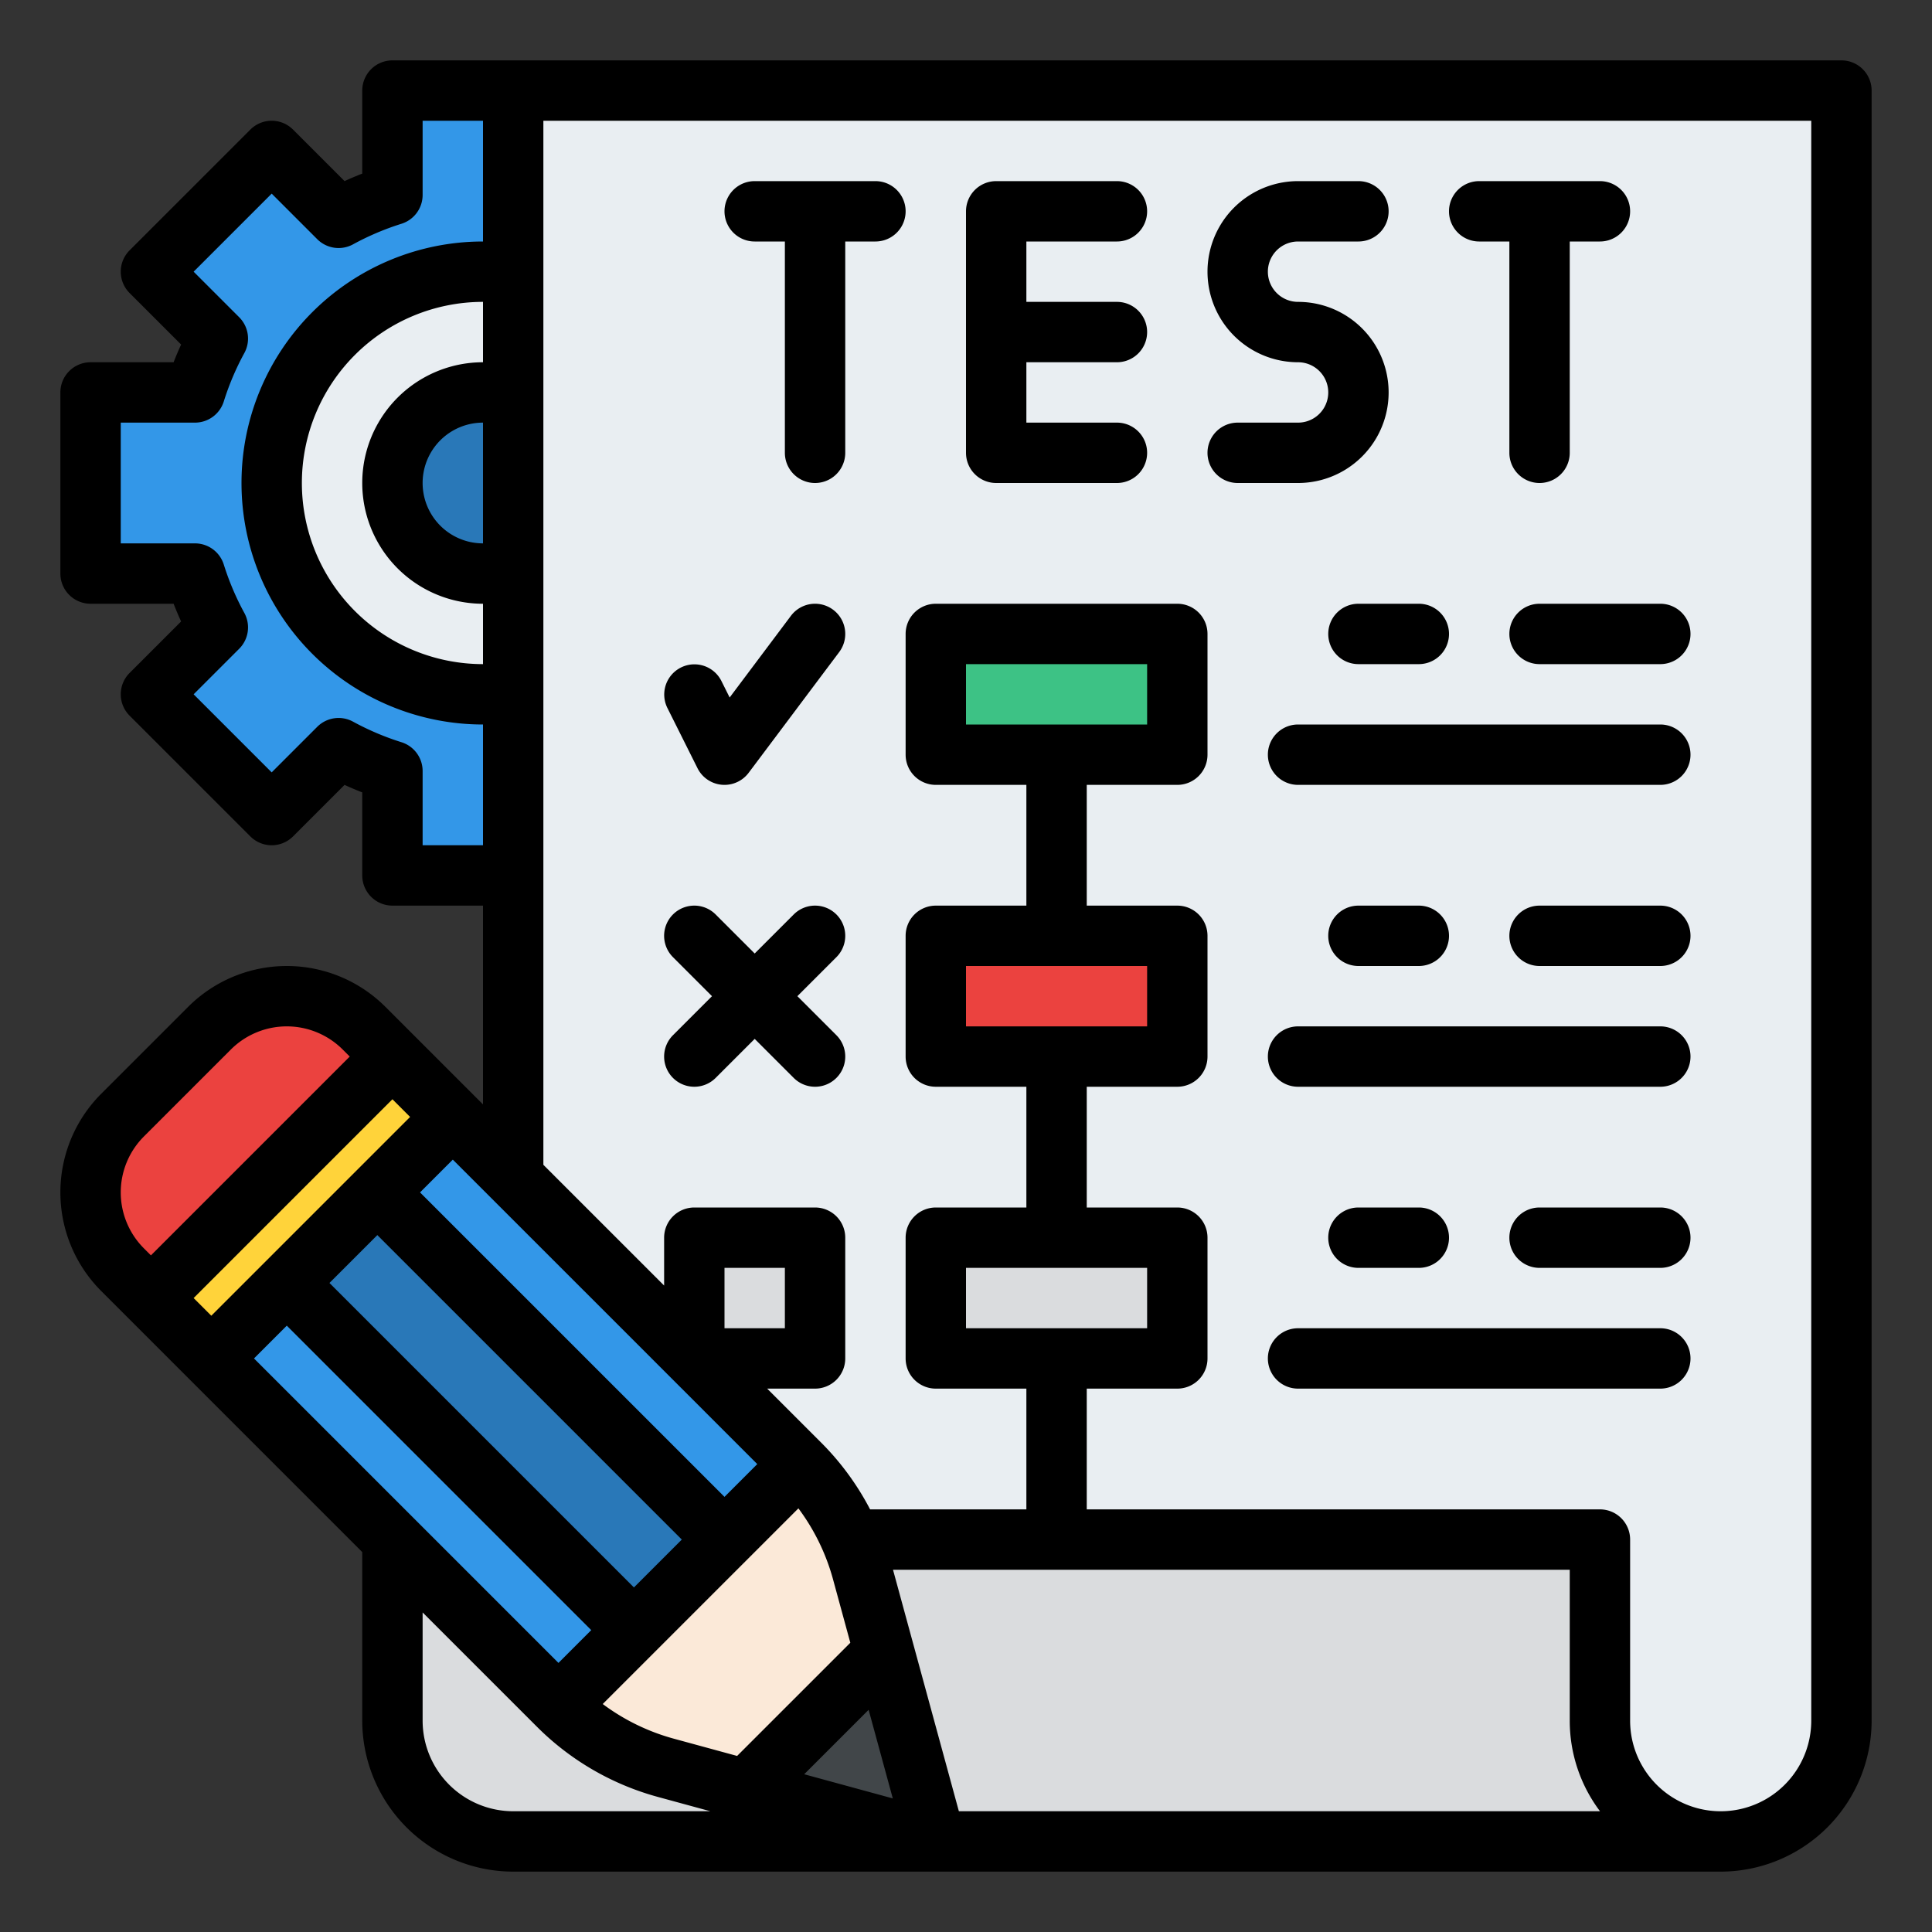 <svg id="Filled" height="512" viewBox="0 0 512 512" width="512" xmlns="http://www.w3.org/2000/svg"><rect x="0" y="0" width="512" height="512" fill="#333333" stroke="none"/><path d="m204.33 104a79.349 79.349 0 0 0 -6.06-14.27l17.73-17.73-32-32-17.73 17.73a79.349 79.349 0 0 0 -14.27-6.06v-27.67h-48v27.67a79.349 79.349 0 0 0 -14.27 6.06l-17.73-17.73-32 32 17.73 17.73a79.349 79.349 0 0 0 -6.06 14.27h-27.67v48h27.67a79.349 79.349 0 0 0 6.06 14.27l-17.73 17.73 32 32 17.73-17.73a79.349 79.349 0 0 0 14.27 6.06v27.67h48v-27.67a79.349 79.349 0 0 0 14.27-6.06l17.73 17.73 32-32-17.73-17.73a79.349 79.349 0 0 0 6.06-14.27h27.67v-48z" fill="#3397e8"/><circle cx="128" cy="128" fill="#e9eef2" r="56"/><circle cx="128" cy="128" fill="#2978b8" r="24"/><path d="m456 488a32 32 0 0 0 32-32v-432h-352v464z" fill="#e9eef2"/><path d="m104 408h320v48a32 32 0 0 0 32 32h-320a32 32 0 0 1 -32-32z" fill="#dadcde"/><path d="m184 328h32v32h-32z" fill="#dadcde"/><path d="m248 168h64v32h-64z" fill="#3dc285"/><path d="m248 248h64v32h-64z" fill="#eb423f"/><path d="m248 328h64v32h-64z" fill="#dadcde"/><path d="m228.472 416.4a64.007 64.007 0 0 0 -16.49-28.415l-115.5-115.5a28.971 28.971 0 0 0 -20.482-8.485 28.971 28.971 0 0 0 -20.485 8.485l-23.03 23.03a28.971 28.971 0 0 0 0 40.97l115.5 115.5a64 64 0 0 0 28.415 16.49l71.6 19.525z" fill="#fbe9d8"/><path d="m197.72 474.28 50.28 13.72-13.72-50.28z" fill="#414649"/><path d="m56 360 91.98 91.98.02.02 64-64-.02-.02-91.98-91.98z" fill="#3397e8"/><path d="m115.029 304.118h33.941v135.765h-33.941z" fill="#2978b8" transform="matrix(.707 -.707 .707 .707 -224.382 202.294)"/><path d="m55.515 272.485-23.03 23.03a28.971 28.971 0 0 0 -8.485 20.485 28.969 28.969 0 0 0 8.485 20.485l23.515 23.515 64-64-23.515-23.515a28.971 28.971 0 0 0 -20.485-8.485 28.971 28.971 0 0 0 -20.485 8.485z" fill="#eb423f"/><path d="m34.745 308.686h90.51v22.627h-90.51z" fill="#ffd33a" transform="matrix(.707 -.707 .707 .707 -202.843 150.294)"/><path d="m488 16h-384a8 8 0 0 0 -8 8v22.006q-2.371.925-4.69 1.989l-13.653-13.652a8 8 0 0 0 -11.314 0l-32 32a8 8 0 0 0 0 11.314l13.657 13.652q-1.067 2.315-1.994 4.691h-22.006a8 8 0 0 0 -8 8v48a8 8 0 0 0 8 8h22.006q.925 2.373 1.989 4.691l-13.652 13.652a8 8 0 0 0 0 11.314l32 32a8 8 0 0 0 11.314 0l13.653-13.652q2.316 1.062 4.69 1.989v22.006a8 8 0 0 0 8 8h24v52.68l-25.857-25.851a36.971 36.971 0 0 0 -52.286 0l-23.028 23.028a36.971 36.971 0 0 0 0 52.285l69.171 69.173v44.685a40.045 40.045 0 0 0 40 40h320a40.045 40.045 0 0 0 40-40v-432a8 8 0 0 0 -8-8zm-360 160a48 48 0 0 1 0-96v16a32 32 0 0 0 0 64zm0-32a16 16 0 0 1 0-32zm-16 80v-19.67a8 8 0 0 0 -5.608-7.634 71.454 71.454 0 0 1 -12.831-5.449 8 8 0 0 0 -9.488 1.366l-12.073 12.073-20.686-20.686 12.074-12.073a8 8 0 0 0 1.365-9.489 71.386 71.386 0 0 1 -5.449-12.83 8 8 0 0 0 -7.634-5.608h-19.67v-32h19.67a8 8 0 0 0 7.634-5.608 71.386 71.386 0 0 1 5.449-12.83 8 8 0 0 0 -1.365-9.489l-12.074-12.073 20.686-20.686 12.073 12.073a8 8 0 0 0 9.488 1.366 71.454 71.454 0 0 1 12.831-5.453 8 8 0 0 0 5.608-7.63v-19.67h16v32a64 64 0 0 0 0 128v32zm66.307 141.617c.025.026.05.051.076.076l22.305 22.307-8.688 8.686-80.688-80.686 8.688-8.69zm58.293 110.983-23.48-6.406 17.074-17.074zm-11.256-41.258-30 30-16.844-4.592a56.174 56.174 0 0 1 -18.77-9.167l51.854-51.853a56.191 56.191 0 0 1 9.166 18.77zm-174.03-91.342 52.686-52.686 4.683 4.686-52.683 52.683zm48.686-16.688 80.686 80.688-12.686 12.686-80.688-80.686zm-61.857-26.141 23.029-23.029a20.97 20.97 0 0 1 29.656 0l1.858 1.858-52.686 52.686-1.857-1.857a20.97 20.97 0 0 1 0-29.658zm37.857 50.141 80.686 80.688-8.686 8.688-80.69-80.688zm36 104.688v-28.687l30.33 30.327a72.088 72.088 0 0 0 31.96 18.55l13.969 3.81h-52.259a24.028 24.028 0 0 1 -24-24zm142.111 24-17.455-64h179.344v40a39.794 39.794 0 0 0 8.019 24zm225.889-24a24 24 0 0 1 -48 0v-48a8 8 0 0 0 -8-8h-136v-32h24a8 8 0 0 0 8-8v-32a8 8 0 0 0 -8-8h-24v-32h24a8 8 0 0 0 8-8v-32a8 8 0 0 0 -8-8h-24v-32h24a8 8 0 0 0 8-8v-32a8 8 0 0 0 -8-8h-64a8 8 0 0 0 -8 8v32a8 8 0 0 0 8 8h24v32h-24a8 8 0 0 0 -8 8v32a8 8 0 0 0 8 8h24v32h-24a8 8 0 0 0 -8 8v32a8 8 0 0 0 8 8h24v32h-41.417a72.08 72.08 0 0 0 -12.943-17.67l-14.329-14.33h12.689a8 8 0 0 0 8-8v-32a8 8 0 0 0 -8-8h-32a8 8 0 0 0 -8 8v12.685l-32-32v-276.685h336zm-224-104v-16h48v16zm48-96v16h-48v-16zm-48-64v-16h48v16zm-64 160v-16h16v16z"/><path d="m184.845 203.578a8 8 0 0 0 6.436 4.39q.361.032.72.032a8 8 0 0 0 6.4-3.2l24-32a8 8 0 1 0 -12.8-9.6l-16.234 21.645-2.211-4.423a8 8 0 0 0 -14.31 7.156z"/><path d="m178.343 285.657a8 8 0 0 0 11.314 0l10.343-10.343 10.343 10.343a8 8 0 1 0 11.314-11.314l-10.343-10.343 10.343-10.343a8 8 0 0 0 -11.314-11.314l-10.343 10.343-10.343-10.343a8 8 0 0 0 -11.314 11.314l10.343 10.343-10.343 10.343a8 8 0 0 0 0 11.314z"/><path d="m264 128h32a8 8 0 0 0 0-16h-24v-16h24a8 8 0 0 0 0-16h-24v-16h24a8 8 0 0 0 0-16h-32a8 8 0 0 0 -8 8v64a8 8 0 0 0 8 8z"/><path d="m344 112h-16a8 8 0 0 0 0 16h16a24 24 0 0 0 0-48 8 8 0 0 1 0-16h16a8 8 0 0 0 0-16h-16a24 24 0 0 0 0 48 8 8 0 0 1 0 16z"/><path d="m200 64h8v56a8 8 0 0 0 16 0v-56h8a8 8 0 0 0 0-16h-32a8 8 0 0 0 0 16z"/><path d="m392 64h8v56a8 8 0 0 0 16 0v-56h8a8 8 0 0 0 0-16h-32a8 8 0 0 0 0 16z"/><path d="m440 192h-96a8 8 0 0 0 0 16h96a8 8 0 0 0 0-16z"/><path d="m440 240h-32a8 8 0 0 0 0 16h32a8 8 0 0 0 0-16z"/><path d="m376 256a8 8 0 0 0 0-16h-16a8 8 0 0 0 0 16z"/><path d="m440 320h-32a8 8 0 0 0 0 16h32a8 8 0 0 0 0-16z"/><path d="m376 336a8 8 0 0 0 0-16h-16a8 8 0 0 0 0 16z"/><path d="m400 168a8 8 0 0 0 8 8h32a8 8 0 0 0 0-16h-32a8 8 0 0 0 -8 8z"/><path d="m352 168a8 8 0 0 0 8 8h16a8 8 0 0 0 0-16h-16a8 8 0 0 0 -8 8z"/><path d="m440 272h-96a8 8 0 0 0 0 16h96a8 8 0 0 0 0-16z"/><path d="m440 352h-96a8 8 0 0 0 0 16h96a8 8 0 0 0 0-16z"/></svg>